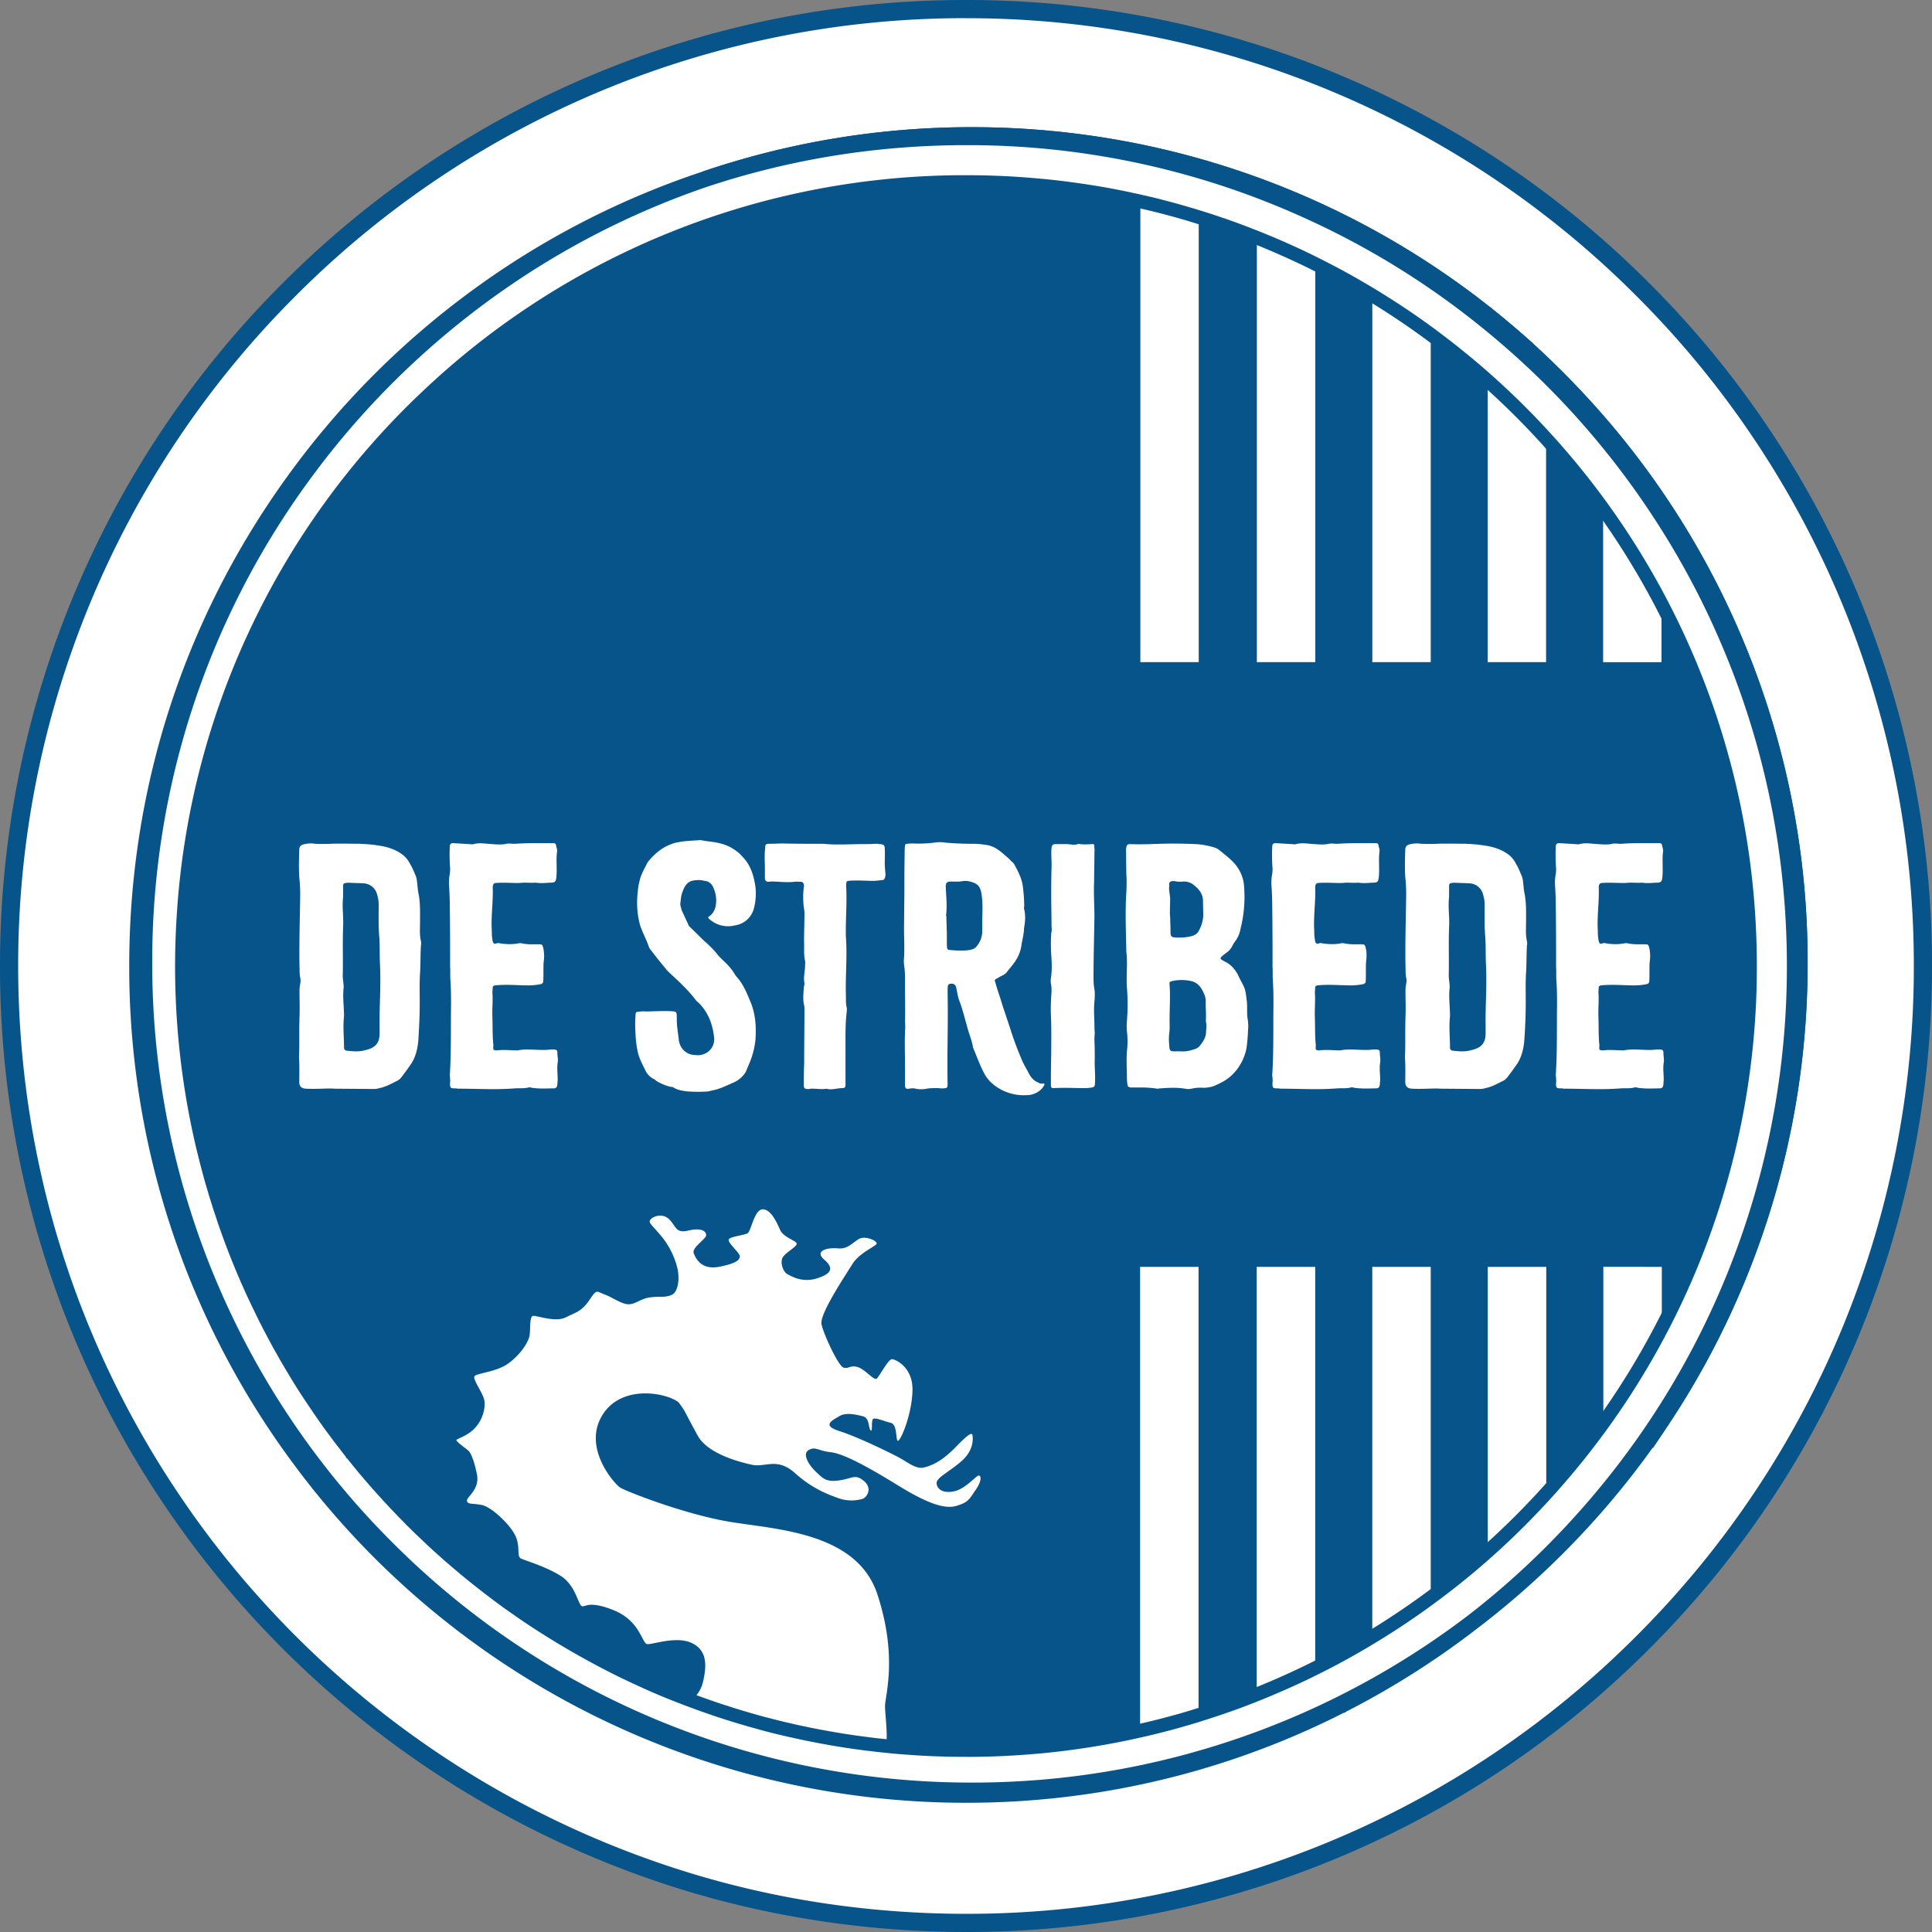 <svg xmlns="http://www.w3.org/2000/svg" width="44" height="44" fill="none"><rect width="100%" height="100%" fill="#808080" stroke="none"/><path fill="#07548B" d="M39.697 19.61a17.714 17.714 0 0 0-1.855-5.856l-.002-.003a17.9 17.9 0 0 0-3.693-4.84 15 15 0 0 0-.398-.358 17 17 0 0 0-1.332-1.057 17 17 0 0 0-1.3-.852 18 18 0 0 0-.933-.52l-.23-.115-.168-.083a19 19 0 0 0-1.16-.512l-.002-.001-.138-.055a15 15 0 0 0-.67-.246 16 16 0 0 0-.484-.159l-.031-.009-.146-.045a13 13 0 0 0-.46-.132 10 10 0 0 0-.442-.114l-.258-.06-.024-.006-.141-.032-.112-.024a17 17 0 0 0-1.424-.241q-.237-.03-.478-.055l-.11-.01-.11-.011q-.66-.06-1.331-.068-.133-.002-.265-.002c-9.495 0-17.259 7.41-17.823 16.762q-.034.543-.033 1.093a17.9 17.9 0 0 0 .683 4.906q.017.062.037.126.024.09.052.177l.081.26.08.24q.05.15.102.295a13 13 0 0 0 .197.527q.047.119.096.238.02.05.042.1l.103.243q.123.285.256.563l.004.009.127.26.032.064.11.217.024.043q.06.117.123.232l.027.05a12 12 0 0 0 .275.485l.032.055.126.208q.017.03.036.058a12 12 0 0 0 .306.48l.016.024q.066.102.136.202l.006.008q.03.046.064.093.06.09.124.177l.022.031q.082.117.169.232a13 13 0 0 0 .383.5q.001.003.002.003a14 14 0 0 0 .39.474l.007.009q.094.11.19.217l.012.014a10 10 0 0 0 .232.258q.092.1.185.198l.193.201.05.05.122.123.067.068.02.019a18 18 0 0 0 .659.615l.01.01.226.196a15 15 0 0 0 .474.393l.001.001q.12.096.243.19l.085.066a10 10 0 0 0 .38.282q.078.057.157.111v.002l.068.047.068.047q.069.049.138.094a18 18 0 0 0 2.02 1.184l.226.112.228.107a16 16 0 0 0 .957.413l.138.053.018.007a17 17 0 0 0 .818.293l.188.061.258.08.218.064.072.02q.099.029.198.055l.216.057q.168.044.338.083l.183.043.021.005.245.052.218.044.117.022.18.033a15 15 0 0 0 .68.108l.137.018.19.024.115.014.307.032q.045.005.09.007l.018.002a11 11 0 0 0 .486.037l.11.007a11 11 0 0 0 .48.02l.234.006a15 15 0 0 0 .567 0 18 18 0 0 0 1.24-.06l.091-.008.11-.01.11-.011a16 16 0 0 0 .683-.083q.212-.029.422-.064l.129-.021.093-.017a18 18 0 0 0 .822-.166l.047-.01a12 12 0 0 0 .633-.159 13 13 0 0 0 .651-.188l.036-.011a14 14 0 0 0 .69-.231l.202-.074.049-.018a18 18 0 0 0 .611-.243q.457-.191.903-.406l.166-.083q.116-.057.23-.117a17 17 0 0 0 1.333-.762 18 18 0 0 0 2.368-1.784l.263-.24q.468-.434.902-.9l.166-.18a17.86 17.86 0 0 0 3.921-6.974 18.014 18.014 0 0 0 .561-7.422M37.847 32.21v.09a18.8 18.8 0 0 1-2.632 3.165 19 19 0 0 1-1.628 1.403l.162-.128q.068-.052.134-.108.605-.49 1.166-1.03l.166-.161q.612-.601 1.166-1.255l.134-.16q.719-.867 1.332-1.816"/><path fill="#07548B" d="m11.788 36.649-.068-.047V36.6z"/><path fill="#fff" d="M29.953 28.852v9.139l-.166.082a18 18 0 0 1-1.166.514v-9.735zM27.296 28.852v10.204l-.141.044-.195.057a13 13 0 0 1-.455.125 14 14 0 0 1-.54.132V28.852zM32.584 28.852v7.53q-.082.061-.167.121a18 18 0 0 1-1.164.77v-8.421zM32.584 37.588v.012l-.167.111-.02.014-.087.042q.138-.089.274-.18M35.215 28.852v5.156l-.167.18a18 18 0 0 1-1.165 1.14v-6.476zM35.215 35.44v.024q-.638.617-1.332 1.171v-.004q.605-.49 1.165-1.03.085-.08.167-.16M37.847 28.852v1.383a18 18 0 0 1-1.332 2.166v-3.55zM37.847 32.21v.09q-.616.929-1.332 1.777v-.05q.718-.868 1.332-1.817M7.962 34.58q.064.076.126.138z"/><path fill="#07548B" d="M7.941 34.865a2 2 0 0 1-.138-.152l.313-.272.125.139z"/><path fill="#fff" d="m36.514 34.026-.134.16a19 19 0 0 1-2.631 2.554l-.162.128q.15-.114.296-.232a18.8 18.8 0 0 0 2.631-2.56q.718-.846 1.332-1.777v-.089a19 19 0 0 1-1.331 1.816"/><path fill="#07548B" d="m33.712 37.033-.254-.327.064-.05.098-.077.131-.107a18 18 0 0 0 1.32-1.18 19 19 0 0 0 1.245-1.35l.05-.061c.47-.568.91-1.168 1.307-1.783l.38-.59v.854l-.034.051a19 19 0 0 1-4.307 4.62"/><path fill="#fff" d="M22 .207C9.964.207.207 9.964.207 22a21.69 21.69 0 0 0 5.46 14.428q.856.971 1.825 1.833A21.75 21.75 0 0 0 18.23 43.47a22 22 0 0 0 3.77.324c12.035 0 21.792-9.757 21.792-21.793C43.793 9.963 34.036.207 22 .207m14.515 33.87a19 19 0 0 1-2.962 2.818q-.472.367-.969.705l-.167.111-.02.014a19 19 0 0 1-1.863 1.087h-.003a18.7 18.7 0 0 1-6.166 1.89q-1.162.148-2.365.148h-.062a18.792 18.792 0 0 1-13.85-6.131 2 2 0 0 1-.126-.139l-.004-.006q-.594-.66-1.12-1.375a18.77 18.77 0 0 1-3.688-11.2c0-8.334 5.409-15.405 12.909-17.893a18.8 18.8 0 0 1 6.077-1.003 18.76 18.76 0 0 1 13.076 5.283 18.8 18.8 0 0 1 2.629 3.16 18.74 18.74 0 0 1 3.12 10.381c0 3.837-1.146 7.398-3.114 10.373q-.615.929-1.332 1.777"/><path fill="#07548B" d="M22 44a22.3 22.3 0 0 1-4.225-.406c-.667-.129-1.34-.293-1.999-.486A22.1 22.1 0 0 1 3.82 34.39 21.88 21.88 0 0 1 0 22 21.926 21.926 0 0 1 6.444 6.443 21.93 21.93 0 0 1 22 0a21.926 21.926 0 0 1 15.556 6.443A21.93 21.93 0 0 1 44 22a21.927 21.927 0 0 1-6.444 15.557A21.93 21.93 0 0 1 22 44M22 .414A21.514 21.514 0 0 0 6.736 6.736 21.52 21.52 0 0 0 .414 21.999c0 4.366 1.295 8.57 3.746 12.158a21 21 0 0 0 1.662 2.133 21.68 21.68 0 0 0 10.071 6.42 21 21 0 0 0 2.373.555c1.226.213 2.482.321 3.734.321a21.513 21.513 0 0 0 15.264-6.323A21.51 21.51 0 0 0 43.586 22a21.513 21.513 0 0 0-6.322-15.264A21.52 21.52 0 0 0 22 .415m0 40.642h-.062A19.044 19.044 0 0 1 6.67 33.321 18.97 18.97 0 0 1 2.943 22c0-4.084 1.273-7.978 3.682-11.261a19.1 19.1 0 0 1 4.13-4.126 19 19 0 0 1 5.238-2.703 19 19 0 0 1 6.143-1.013c4.725 0 9.253 1.742 12.756 4.907l.04.037a20 20 0 0 1 1.736 1.798 18.947 18.947 0 0 1 4.5 12.289 18.94 18.94 0 0 1-4.495 12.283 19.3 19.3 0 0 1-2.99 2.846q-.486.377-.983.715l-.008.005-.16.107-.022.015a19 19 0 0 1-1.855 1.084l-.02.02-.032.006-.021.01a18.9 18.9 0 0 1-6.191 1.89 19 19 0 0 1-2.39.148M8.138 34.468q.049.057.096.104l.006.007q.21.23.403.427a18.63 18.63 0 0 0 13.296 5.637H22c.788 0 1.575-.05 2.34-.146 2.12-.265 4.16-.888 6.062-1.852l.02-.021.008-.002.017-.017h.037q.271-.138.533-.285c.432-.238.857-.496 1.265-.767l.007-.005.016-.01q.076-.052.156-.105l.007-.005a18 18 0 0 0 .996-.726q.13-.099.29-.227a18.6 18.6 0 0 0 2.603-2.532 18.534 18.534 0 0 0 4.396-12.016 18.54 18.54 0 0 0-4.4-12.021 19 19 0 0 0-1.64-1.706l-.06-.054A18.57 18.57 0 0 0 22.137 3.31c-2.058 0-4.08.333-6.01.992A18.6 18.6 0 0 0 11 6.946a18.7 18.7 0 0 0-4.042 4.037 18.5 18.5 0 0 0-3.602 11.016 18.57 18.57 0 0 0 4.755 12.437z"/><path fill="#fff" d="M37.847 32.21A18.76 18.76 0 0 0 40.85 22a18.78 18.78 0 0 0-5.802-13.602q-.561-.54-1.167-1.031l-.132-.106a18.6 18.6 0 0 0-2.631-1.762q-.651-.36-1.331-.67A18.8 18.8 0 0 0 22 3.152a18.8 18.8 0 0 0-5.941.955 18.8 18.8 0 0 1 6.077-1.002c4.873 0 9.314 1.852 12.657 4.89h.001a20 20 0 0 1 1.716 1.779q.717.846 1.33 1.773a18.74 18.74 0 0 1 3.12 10.382c0 3.837-1.145 7.398-3.113 10.372z"/><path fill="#07548B" d="M37.64 32.987v-.838l.033-.05a18.58 18.58 0 0 0 2.97-10.1 18.5 18.5 0 0 0-2.976-10.106 18.7 18.7 0 0 0-3.916-4.365l-.004-.003-.126-.102a18.5 18.5 0 0 0-3.92-2.405 18.5 18.5 0 0 0-7.7-1.66c-2.01 0-3.987.317-5.877.945l-.132-.392a19 19 0 0 1 6.144-1.015c4.717 0 9.237 1.736 12.737 4.89h.009l.056.06a20 20 0 0 1 1.73 1.793 18.947 18.947 0 0 1 4.499 12.289c0 3.751-1.089 7.374-3.148 10.486z"/><path fill="#fff" d="M11.72 36.6v.002l.068.047z"/><path fill="#07548B" d="m11.7 36.777-.135-.093v-.381l.312.219-.054.079h.052-.053z"/><path fill="#fff" d="M28.022 5.186"/><path fill="#07548B" d="M28.43 5.504q-.23-.09-.46-.173l.104-.292q.241.086.47.176z"/><path fill="#fff" d="M29.955 6.01v9.07h-1.331V5.413l.003.001q.13.052.257.105a19 19 0 0 1 1.07.49M37.84 13.751v1.33h-1.33v-3.49q.74 1.03 1.33 2.16M35.211 9.988v5.092h-1.33V8.67q.135.12.266.242a18 18 0 0 1 1.064 1.076M27.3 4.945V15.08h-1.329V4.588l.024.005a11 11 0 0 1 .485.118 10 10 0 0 1 .348.094 10 10 0 0 1 .327.095q.075.022.146.045M32.584 7.617v7.463h-1.33V6.726q.131.08.262.162a17 17 0 0 1 1.068.73M22.22 33.93c-.15.221-.168.285-.442.366-.276.082-.69-.073-1.348-.48-.66-.406-1.218-.711-1.511-.743s-.343-.137-.5-.05c-.155.086-.004.337.158.491.164.155.236.247.543.2s.358-.152.56.019c.2.171.056.381-.047.406a.9.9 0 0 1-.534-.017c-.221-.082-.586-.206-.992-.572-.405-.366-.677-.127-.977-.19-.3-.064-1.017-.255-1.24-.664a30 30 0 0 1-.297-.556 2 2 0 0 0-.142-.206c-.288-.22-1.282-.403-1.719.273-.49.758.27 1.597.395 1.674.127.078 1.398.583 2.434.767 1.035.184 2.945.216 3.42 1.66.473 1.441.171 2.318.175 2.557.002.204.059.549.03.871l-.017-.001-.084-.008a11 11 0 0 1-.39-.041l-.176-.023-.127-.017-.225-.033a13 13 0 0 1-.68-.118q-.1-.019-.2-.04l-.227-.049q-.01-.001-.02-.004l-.169-.04q-.158-.036-.313-.077l-.2-.052-.183-.05-.067-.02a23 23 0 0 1-.44-.133l-.174-.056a16 16 0 0 1-.571-.2.118.118 0 0 1-.046-.188.7.7 0 0 0 .135-.29c.096-.407.077-.73-.276-.886-.354-.152-.883.05-.999.033-.117-.017-.158-.528-.759-.771-.6-.242-.656-.048-.735-.098-.08-.048-.136-.476-.48-.689s-.78-.336-.895-.39c-.113-.05-.006-.268-.136-.531-.131-.264-.55-.65-.763-.69-.213-.041-.31-.006-.334-.09-.024-.086.299-.253.227-.608-.074-.358-.148-.495-.191-.534l-.04-.035-.008-.007c-.033-.024-.229-.169-.23-.2 0-.035.254-.087.434-.29.18-.2.232-.463.202-.624-.03-.162-.271-.473-.221-.544s.499-.093.772-.293c.271-.198.464-.486.483-.65.021-.165-.007-.427.083-.431.092-.006.498.15.732.037.233-.115.37-.138.545-.397.174-.26.155-.198.339-.13.184.064.409.238.573.226.165-.015.268-.136.492-.16.183-.02.28-.001.377-.024.075-.02.218-.024.247-.364a1 1 0 0 0-.036-.321 1.85 1.85 0 0 0-.396-.732c-.129-.152-.232-.243-.223-.29.02-.097.28-.208.443-.045.164.162.144.327.44.257.263-.062.38-.002.4.078q.003.014.003.029c-.004.092-.333.279-.282.41.03.075.143.395.585.307.441-.087.462-.176.463-.244 0-.066-.261-.29-.254-.367.005-.068.272-.094.392-.135a.2.2 0 0 0 .042-.019c.08-.052.15-.538.342-.542.192-.003.325.31.396.468q.025.053.069.093c.102.097.264.15.304.206.05.072-.27.216-.322.346-.053.129.034.32.11.36.025.014.073.04.136.068a.76.76 0 0 0 .527.036q.085-.027.148-.055c.2-.09.236-.2.035-.375-.242-.211.086-.28.31-.258s.33-.128.478-.214c.149-.084.422.044.404.107-.02.063-.39.202-.554.467l-.164.259c-.232.368-.574.927-.538 1.107.048.233.387.96.503.99.117.032.145-.059.314-.015.171.044.38.321.442.265s.263-.448.348-.443.482.189.465.721c-.017.534-.247 1.084-.321 1.135-.07.05-.01-.367-.171-.405-.16-.038-.376-.139-.413-.08s.004.303-.05.248-.016-.281-.177-.319c-.16-.039-.383-.094-.537 0-.155.095-.413.207.013.341.427.136 1.225.527 1.4.628.174.102.35.236.508.2.16-.04.386-.109.744-.479s.367-.297.373-.24c.005.059.035.33-.266.584-.301.257-.569.37-.553.5.013.131.155.232.41.173.253-.06.486-.35.545-.356.057-.005.084.107-.065.326M7.612 24.794c-.133-.014-.391.014-.643 0q-.147-.006-.153-.14c0-.188.007-.376-.007-.565q.009-.22.007-.44-.002-.282.007-.565c.007-.196-.007-.391 0-.587.007-.076.035-.153.014-.23a1 1 0 0 1-.014-.181c-.014-.573.007-1.152.014-1.725q0-.189-.021-.377c-.014-.216-.007-.426 0-.642 0-.063.042-.098.097-.112a.65.65 0 0 1 .259-.014q.188.01.377 0c.21-.007.426 0 .635 0 .133.007.272.014.398.035.223.028.433.09.607.23a.6.6 0 0 1 .147.189c.056.09.098.195.14.3.007.028.02.07.02.105.015.09.015.181.035.272.042.21.035.419.035.636 0 .153-.014.307.021.453a.2.2 0 0 1 0 .091c-.014.21-.007.412-.02.621-.015.23-.008.461-.008.692 0 .293-.014.586-.034.88-.021.202-.07.39-.196.558-.063.09-.126.174-.195.265a.3.3 0 0 1-.084.07c-.133.063-.259.14-.405.167a.4.4 0 0 1-.126.021zm.684-.872c.23-.05.356-.14.349-.412v-.126c-.007-.489.035-.921.007-1.466-.007-.188 0-.384-.014-.58-.021-.23-.014-.46-.014-.698a.8.8 0 0 0-.035-.265.334.334 0 0 0-.314-.258c-.112-.007-.238-.007-.35-.014l-.055.007a.055.055 0 0 0-.056.056v.251c-.028.293.014.433 0 .705-.014.35 0 .705-.007 1.054-.007.105.02.21.02.308-.027.223.008.44.008.663-.028.237 0 .475 0 .712q0 .061.063.07c.132.014.272.028.398-.007M10.39 24.787c-.132 0-.146 0-.14-.14.008-.034 0-.062 0-.09s-.006-.049-.006-.077c.035-.524.02-1.054.028-1.585 0-.188 0-.377-.014-.565-.007-.105 0-.21-.007-.314q.002-.702-.007-1.403-.002-.208-.014-.405a1.1 1.1 0 0 1 .014-.308q.009-.062.007-.125a4 4 0 0 1-.007-.496c0-.056.028-.077.076-.077l.35.021c.034 0 .09.014.118 0 .14-.035.266-.007.405 0 .112.007.23.021.342-.007.07-.014.147.007.217 0 .279-.02.558-.014.845-.014.048 0 .062.014.07.063.006.042.027.084.02.126-.028.21.007.412-.02.621-.015.063-.029.084-.098.09-.12 0-.23.022-.364 0-.09.008-.181 0-.272 0l-.125.008c-.175 0-.35-.014-.531 0-.028.007-.042.028-.049.049 0 .014-.007.028-.007.042.014.335-.042.663-.02.998q-.002.073.006.147c.007.041.007.09.028.125.028.05.077 0 .119.007.146.028.3.035.447.007a.2.2 0 0 1 .09 0c.126.028.259.021.384.021.07 0 .077.007.098.084a.9.9 0 0 1 .007.328c-.007.14 0 .28-.007.419q0 .065-.063.077a1.5 1.5 0 0 1-.258.028c-.258 0-.524-.028-.782 0-.028.006-.049.02-.049.049 0 .041-.007.076-.007.111.014.182-.007.37 0 .552.007.21 0 .426.021.635.007.028-.007.063 0 .09q-.002.034.028.036a.2.2 0 0 0 .056.007c.16-.021.314 0 .475 0 .23-.05.516.014.747-.021h.076c.063.007.077.02.077.076 0 .077.021.147.007.224-.02.125 0 .258 0 .384 0 .035-.007.07-.007.112-.007.062-.028.09-.09.09-.147 0-.294.014-.496-.014-.021-.007-.05-.014-.07-.007-.105.028-.21.014-.314.021-.426.035-.852.007-1.278.007q-.023.002-.056-.007M15.605 24.85c-.083-.013-.167-.027-.244-.07a.13.13 0 0 0-.084-.027 1.1 1.1 0 0 1-.335-.14.2.2 0 0 0-.042-.035.4.4 0 0 1-.195-.188c-.07-.14-.147-.28-.182-.44a2.4 2.4 0 0 1-.049-.398 3 3 0 0 1 0-.433c0-.063.014-.077.077-.077a.5.5 0 0 1 .147-.007c.216 0 .44-.02.656 0q.054.01.056.063c.007.07 0 .147.007.217.007.118.028.244.042.363 0 .02.007.049.014.07a.37.37 0 0 0 .363.279.37.37 0 0 0 .195-.021.36.36 0 0 0 .23-.398c-.034-.286-.132-.552-.348-.768l-.056-.049c-.175-.237-.391-.433-.608-.635l-.062-.063c-.12-.147-.238-.286-.35-.44a.3.3 0 0 1-.055-.077c-.056-.174-.154-.342-.21-.523a2 2 0 0 1-.049-.726c.007-.077.014-.154.035-.23.028-.161.112-.301.182-.44l.028-.043c.14-.167.307-.314.523-.39a.6.6 0 0 1 .154-.042c.168-.035.342-.035.51-.05.16.036.32.036.481.085.133.035.245.097.356.181.056.042.105.098.16.16.147.168.217.392.252.636.021.154.007.342-.035.496a.52.52 0 0 1-.425.384.64.64 0 0 1-.594-.147q-.042-.033 0-.056c.119-.084.154-.202.16-.335a.7.7 0 0 0-.07-.335q-.06-.128-.195-.14a.5.5 0 0 0-.195-.014c-.168.007-.245.091-.307.266-.035.083-.035.174-.05.265q0 .05.022.112c0 .02.014.041.02.062.05.112.105.224.154.335l.342.336c.105.09.196.181.287.286.035.049.083.098.132.146.105.098.196.189.273.315.014.02.027.048.048.07.161.174.238.384.328.593.112.28.126.572.105.859a1.9 1.9 0 0 1-.146.544c-.028.063-.05.126-.077.182a.63.63 0 0 1-.293.244c-.16.07-.315.147-.482.175-.028.006-.056.02-.09.02a3 3 0 0 1-.51-.006M18.307 24.725c0-.167 0-.328.007-.495 0-.384.007-.838.007-1.222 0-.035 0-.077-.007-.112-.035-.14-.014-.272-.007-.412.007-.035.014-.062.014-.09-.028-.14.014-.273.014-.405 0-.035.007-.07 0-.105-.028-.119-.021-.23-.021-.35-.007-.236.007-.474.007-.711q.002-.05-.007-.112a1.8 1.8 0 0 1-.007-.51.06.06 0 0 0 0-.049.07.07 0 0 0-.07-.07c-.049 0-.09-.006-.14 0-.202.022-.328-.006-.537-.006l-.07.007c-.042-.007-.07-.035-.07-.077v-.216c0-.161-.014-.322.007-.482 0-.077.014-.091.098-.091.105 0 .21-.007.307-.007.314.007.566.007.88.007 0 0 .07 0 .118.007.273.02.552 0 .831 0 .084 0 .175 0 .258-.007q.063-.002.126.007c.084.007.105.028.105.112.007.104 0 .21 0 .314 0 .077.007.16.014.237a.2.2 0 0 1-.021.126c-.007.014-.021.028-.035.028-.07.007-.154.02-.224.02-.167 0-.279-.013-.474-.006q-.04-.002-.091.007c-.028 0-.042.02-.042.042-.007.028-.007.049-.007.076.021.343-.007.685-.007 1.02v.111c.035.433-.007.866 0 1.299.007.112-.007.23.021.342.007.035 0 .063 0 .09-.035.28-.028.566-.028.846v.81c0 .062-.014.083-.07.083-.125 0-.244.05-.363.014-.125.021-.244-.007-.363 0-.028.007-.049.007-.077.007-.055-.007-.076-.02-.076-.077M22.614 24.69a.8.8 0 0 1-.202-.25c-.098-.182-.16-.37-.252-.58-.014-.112-.055-.224-.09-.328-.063-.196-.14-.531-.217-.727-.042-.097-.049-.209-.077-.314q-.022-.105-.14-.084c-.027 0-.041.021-.048.042q-.009.074-.007.147c.014.83-.014 1.39 0 2.08 0 .105-.007.105-.119.112-.041 0-.084-.007-.125-.007-.084 0-.16 0-.238.014a.6.6 0 0 1-.272-.007.4.4 0 0 0-.126.007q-.092.02-.09-.077v-.44c0-.3-.014-.607.007-.907-.007 0 0-.09-.007-.09.007-.294 0-.496 0-.79 0-.167.007-.342-.021-.51a.8.8 0 0 1 0-.18c.014-.266-.007-.524 0-.783 0-.265.007-.53.007-.789q-.002-.417.007-.844-.002-.063.007-.126c0-.028.02-.042.049-.042q.072-.009.146-.007.232.01.475-.02a.8.8 0 0 1 .251 0c.217.02.433.027.657.027.097 0 .195.014.286.028.174.028.3.133.426.244.041.035.09.077.132.126.028.021.056.049.07.077.084.153.16.3.189.475.02.16.034.314.034.474a.12.12 0 0 0 0 .07c.035.147.021.293-.006.433.007.077-.035.258-.05.335-.02.175-.07.3-.167.44-.049.07-.105.133-.16.202-.063.091-.126.091-.21.147-.028.021-.084.035-.077.063.035.133.084.28.126.405.056.195.168.51.23.705.07.223.154.447.245.663.049.126.118.23.181.356.056.098.119.16.21.196.028.02.07.028.111.02.021 0 .035.008.021.043l-.042.062a.47.47 0 0 1-.356.16 1.1 1.1 0 0 1-.768-.25m-.523-3.057c.063-.014.118-.035.153-.084a.54.54 0 0 0 .126-.321v-.307c.007-.196.014-.391-.021-.587-.028-.146-.084-.21-.23-.251a.45.45 0 0 0-.217-.014c-.077.014-.154.007-.237.007-.021 0-.05 0-.07.007s-.042.02-.049.049c-.007.02-.007.035-.007.055.007.217.035.433.007.657 0 .007.007.02.007.035 0 .09.007.181.007.272.007.14 0 .28.007.419 0 .035.02.063.049.063.16.014.314.027.474 0M23.934 24.711q-.002-.356.007-.712c0-.286.007-.58-.007-.873-.007-.153 0-.307.007-.453a1 1 0 0 0 0-.238.4.4 0 0 1-.007-.16c.028-.182.02-.356.007-.53a4 4 0 0 1 0-.49.35.35 0 0 0 .007-.146c0-.238-.007-.475-.007-.712 0-.21 0-.412.007-.622.007-.153-.014-.314 0-.467.007-.063.035-.084.098-.084h.244c.09 0 .181.035.272-.007.084.02.223.014.307.007.063-.007.05.02.056.104.007.028 0 .056 0 .091 0 .21-.007.44-.007.65-.014.272.007.537.007.81-.007.404-.02.99-.02 1.186 0 .154-.008.314.02.468.014.07.007.21 0 .272-.02.238 0 .335 0 .573 0 .049.007.132.007.16q-.009.086-.007.16.009.21.007.42c-.007.167.014.328.007.495 0 .035 0 .091-.014.126-.007.014-.035.02-.056.028a1 1 0 0 1-.16.014c-.238 0-.475-.014-.712 0-.05 0-.063-.014-.063-.07M26.412 24.788c-.02 0-.042.007-.056.007-.202-.035-.39-.028-.593-.028q-.023.002-.035-.007c-.028-.007-.049-.021-.049-.049a1 1 0 0 1-.014-.146c0-.23-.02-.461.007-.692a1.8 1.8 0 0 0-.007-.384 1.3 1.3 0 0 1 0-.237c.021-.251.021-.51 0-.761-.02-.272.021-.552-.014-.824v-.014c-.007-.44-.028-.88 0-1.32.007-.097.007-.202.007-.306-.014-.23-.007-.461-.014-.692l.007-.035c.007-.055.028-.07.077-.076.503.02.72-.035 1.501 0 .147.007.286.035.426.076a.4.4 0 0 1 .119.063c.125.105.258.203.363.328.111.14.181.3.195.482q.042.504-.084.999a.65.65 0 0 1-.118.265c-.014.02-.035.049-.05.077a.45.45 0 0 1-.174.202q-.054.042-.097.084a.034.034 0 0 0 0 .049q.062.04.125.07c.119.07.196.167.258.279.042.098.098.188.14.279.042.105.049.21.063.321.007.063.007.119.007.182 0 .076 0 .16.014.237q.02.126.007.251a4 4 0 0 1-.035.405 1.2 1.2 0 0 1-.21.475c-.167.21-.3.286-.544.39a.8.8 0 0 1-.223.036.9.9 0 0 0-.273.02c-.042.008-.077.008-.111.008-.203-.042-.412-.028-.615-.014m.461-.845a.7.7 0 0 0 .307-.042.25.25 0 0 0 .14-.077c.07-.09.133-.174.146-.293 0-.084.021-.167 0-.251-.007-.042 0-.084 0-.126 0-.105-.007-.21-.007-.314a.43.43 0 0 0-.048-.23c-.056-.126-.133-.23-.28-.266a1 1 0 0 0-.44 0c-.048.014-.062.021-.055.077.02.272 0 .552 0 .824 0 .098.007.195-.007.286-.014.105-.007.196 0 .293.014.112.014.12.14.12zm.293-2.632c.05-.02.091-.042.119-.084a.8.8 0 0 0 .119-.377l-.007-.314c.007-.16-.077-.272-.196-.37a.36.36 0 0 0-.251-.09.6.6 0 0 1-.196-.008c-.02-.007-.049 0-.07 0-.027.007-.048.021-.055.05v.055c-.014.098.014.189.02.286 0 .126-.006.245-.006.363.007.014 0 .063.007.063 0 .112.007.175.007.286 0 .168 0 .175.167.182.119 0 .23-.007.342-.042M29.12 24.787c-.132 0-.146 0-.139-.14.007-.034 0-.062 0-.09s-.007-.049-.007-.077c.035-.524.021-1.054.028-1.585 0-.188 0-.377-.014-.565-.007-.105 0-.21-.007-.314q.002-.702-.007-1.403-.002-.208-.014-.405a1.1 1.1 0 0 1 .014-.308q.009-.062.007-.125a4 4 0 0 1-.007-.496c0-.056.028-.077.077-.077l.35.021c.034 0 .09.014.118 0 .14-.035.265-.007.405 0 .111.007.23.021.342-.007.07-.014.146.007.216 0 .28-.02.559-.014.845-.014.049 0 .063.014.07.063.007.042.028.084.02.126-.027.21.008.412-.02.621-.014.063-.028.084-.098.09-.119 0-.23.022-.363 0-.09.008-.181 0-.272 0l-.126.008c-.175 0-.349-.014-.53 0-.028.007-.042.028-.05.049 0 .014-.006.028-.006.042.014.335-.042.663-.021.998q-.002.073.007.147c.007.041.007.09.028.125.027.05.076 0 .118.007.147.028.3.035.447.007a.2.2 0 0 1 .09 0c.127.028.26.021.385.021.07 0 .077.007.098.084.027.112.02.223.006.328-.006.14 0 .28-.006.419q0 .065-.063.077a1.5 1.5 0 0 1-.259.028c-.258 0-.523-.028-.782 0-.027.006-.048.02-.048.049 0 .041-.007.076-.007.111.014.182-.007.37 0 .552.007.21 0 .426.02.635.008.028-.006.063 0 .09q-.001.034.029.036c.02.007.035.007.055.007.161-.021.315 0 .475 0 .23-.05.517.014.747-.021h.077c.063.007.077.02.077.076 0 .077.02.147.007.224-.021.125 0 .258 0 .384 0 .035-.007.07-.007.112-.007.062-.028.09-.091.09-.147 0-.293.014-.496-.014-.02-.007-.049-.014-.07-.007-.104.028-.209.014-.314.021-.425.035-.851.007-1.277.007q-.023.002-.056-.007M32.8 24.794c-.133-.014-.39.014-.642 0q-.148-.006-.154-.14c0-.188.007-.376-.007-.565q.009-.22.007-.44-.002-.282.007-.565c.007-.196-.007-.391 0-.587.007-.076.035-.153.014-.23-.014-.063-.014-.126-.014-.181-.014-.573.007-1.152.014-1.725q0-.189-.02-.377c-.015-.216-.008-.426 0-.642 0-.063.041-.098.097-.112a.65.65 0 0 1 .258-.014q.19.01.377 0c.21-.007.426 0 .636 0 .132.007.272.014.397.035.224.028.433.09.608.23a.6.6 0 0 1 .146.189c.056.09.098.195.14.3.007.028.021.07.021.105.014.09.014.181.035.272.042.21.035.419.035.636 0 .153-.014.307.02.453a.2.2 0 0 1 0 .091c-.013.21-.006.412-.02.621-.014.23-.007.461-.007.692q-.002.44-.035.88c-.021.202-.07.39-.196.558-.062.09-.125.174-.195.265a.3.3 0 0 1-.084.07c-.132.063-.258.14-.405.167a.4.4 0 0 1-.125.021zm.684-.872c.23-.05.356-.14.35-.412v-.126c-.008-.489.034-.921.006-1.466-.007-.188 0-.384-.014-.58-.02-.23-.014-.46-.014-.698a.8.8 0 0 0-.035-.265.334.334 0 0 0-.314-.258c-.111-.007-.237-.007-.349-.014l-.056.007a.055.055 0 0 0-.056.056v.251c-.028.293.014.433 0 .705-.014.35 0 .705-.007 1.054-.006.105.021.21.021.308-.027.223.007.44.007.663-.028.237 0 .475 0 .712q0 .061.063.07c.133.014.273.028.398-.007M35.579 24.787c-.133 0-.147 0-.14-.14.007-.034 0-.062 0-.09s-.007-.049-.007-.077c.035-.524.021-1.054.028-1.585 0-.188 0-.377-.014-.565-.007-.105 0-.21-.007-.314q.002-.702-.007-1.403-.002-.208-.014-.405a1.1 1.1 0 0 1 .014-.308q.009-.062.007-.125a4 4 0 0 1-.007-.496c0-.056.028-.077.077-.077l.35.021c.034 0 .09.014.118 0 .14-.035.265-.007.405 0 .111.007.23.021.342-.007.07-.014.146.007.216 0 .28-.02.559-.014.845-.014.049 0 .063.014.07.063.007.042.028.084.02.126-.027.21.008.412-.02.621-.014.063-.028.084-.098.09-.119 0-.23.022-.363 0-.09.008-.181 0-.272 0l-.126.008c-.175 0-.349-.014-.53 0-.028.007-.042.028-.05.049 0 .014-.006.028-.006.042.014.335-.042.663-.021.998q-.002.073.007.147c.007.041.007.09.028.125.028.05.076 0 .118.007.147.028.3.035.447.007a.2.2 0 0 1 .09 0c.127.028.26.021.385.021.07 0 .077.007.098.084a.9.9 0 0 1 .007.328c-.007.14 0 .28-.007.419q0 .065-.063.077a1.5 1.5 0 0 1-.259.028c-.258 0-.523-.028-.781 0-.028.006-.05.02-.05.049 0 .041-.006.076-.006.111.014.182-.007.37 0 .552.007.21 0 .426.02.635.008.028-.006.063 0 .09q-.001.034.029.036c.02.007.035.007.056.007.16-.021.314 0 .474 0 .23-.05.517.014.747-.021h.077c.063.007.077.02.077.076 0 .077.02.147.007.224-.021.125 0 .258 0 .384 0 .035-.007.07-.007.112-.007.062-.028.09-.091.09-.147 0-.293.014-.496-.014-.02-.007-.048-.014-.07-.007-.104.028-.209.014-.314.021-.425.035-.851.007-1.277.007q-.023.002-.056-.007"/><path fill="#fff" d="m32.584 37.587-.274.18a18.74 18.74 0 0 1-10.174 2.984c-10.396 0-18.824-8.428-18.824-18.824 0-8.27 5.332-15.294 12.747-17.822-7.5 2.489-12.91 9.56-12.91 17.894a18.768 18.768 0 0 0 4.808 12.575l.005.006.126.138q.2.219.407.432a18.8 18.8 0 0 0 13.443 5.7H22q1.202 0 2.365-.148a18.7 18.7 0 0 0 6.165-1.89h.003q.295-.15.585-.311.656-.363 1.278-.776l.021-.014.167-.112q.495-.336.969-.704-.474.36-.97.692"/><path fill="#07548B" d="M22 41.004h-.062a18.993 18.993 0 0 1-13.965-6.181l-.126-.14-.012-.014a19 19 0 0 1-1.123-1.379 18.9 18.9 0 0 1-3.718-11.291c0-4.073 1.27-7.957 3.672-11.231a19 19 0 0 1 4.12-4.114 19 19 0 0 1 5.224-2.696l.098.294a18.6 18.6 0 0 0-5.077 2.666 18.8 18.8 0 0 0-4 4.036 18.53 18.53 0 0 0-3.564 10.973 18.606 18.606 0 0 0 5.468 13.2 18.6 18.6 0 0 0 13.2 5.468 18.6 18.6 0 0 0 11.323-3.824l.19.246c-.319.248-.648.487-.977.71l-.168.113-.022.015a19 19 0 0 1-1.857 1.084l-.015.015-.024.005-.016.007a18.8 18.8 0 0 1-6.185 1.89c-.78.098-1.582.148-2.384.148"/><path fill="#fff" d="M39.314 14.538a18.552 18.552 0 0 0-1.474-2.758 18.8 18.8 0 0 0-2.792-3.383 18 18 0 0 0-1.3-1.137 18.6 18.6 0 0 0-2.63-1.761q-.651-.36-1.331-.67A18.8 18.8 0 0 0 22 3.15a18.8 18.8 0 0 0-5.942.956C8.644 6.634 3.312 13.658 3.312 21.928c0 10.396 8.428 18.823 18.824 18.823a18.73 18.73 0 0 0 11.451-3.882l.162-.128.134-.109q.605-.49 1.165-1.03.085-.08.167-.16.61-.601 1.166-1.255l.134-.16q.718-.867 1.332-1.817A18.76 18.76 0 0 0 40.849 22c0-2.651-.547-5.174-1.535-7.462m-1.467 15.698a17.9 17.9 0 0 1-2.632 3.772l-.167.18a18 18 0 0 1-1.3 1.258 17.7 17.7 0 0 1-2.495 1.828l-.135.081a17 17 0 0 1-1.165.637l-.166.082a18 18 0 0 1-1.166.514l-.135.053-.213.082-.049.018-.202.074-.206.072a19 19 0 0 1-.484.159l-.036.01-.141.044-.195.057a11 11 0 0 1-.455.126 15 15 0 0 1-.493.12q-.024.006-.047.01l-.135.031a18 18 0 0 1-1.536.266q-.238.03-.478.055l-.11.01-.11.011-.091.008-.405.029-.066.004-.042.002-.142.008a19 19 0 0 1-1.976-.016l-.166-.011a11 11 0 0 1-.338-.028q-.045-.002-.09-.008-.154-.014-.306-.032l-.116-.013-.19-.024-.137-.018a20 20 0 0 1-.86-.14l-.117-.023-.218-.044-.244-.052-.022-.006-.183-.042a12 12 0 0 1-.554-.14l-.198-.055-.072-.02-.219-.064-.258-.08-.187-.061a18 18 0 0 1-.818-.293l-.018-.007-.139-.053a18 18 0 0 1-.726-.307q-.115-.052-.23-.106l-.228-.107a19 19 0 0 1-1.74-.965 21 21 0 0 1-.644-.425l-.068-.048-.068-.047a9 9 0 0 1-.314-.227 10 10 0 0 1-.223-.167l-.085-.066-.243-.19-.001-.001q-.12-.096-.24-.196-.119-.096-.234-.197l-.01-.008-.215-.188-.01-.01a13 13 0 0 1-.457-.42l-.204-.196-.019-.019-.067-.066-.123-.125-.049-.05a22 22 0 0 1-.378-.398l-.055-.061q-.09-.097-.177-.197l-.013-.014-.189-.217-.006-.009-.162-.192-.062-.076-.166-.206q-.002 0-.003-.003l-.16-.204q-.114-.147-.223-.296l-.17-.232-.021-.031-.124-.177q-.033-.046-.065-.093l-.005-.008-.136-.202-.016-.024a13.214 13.214 0 0 1-.342-.538l-.126-.208q-.014-.027-.032-.055a9 9 0 0 1-.14-.244l-.135-.24-.027-.051-.123-.232-.023-.043-.111-.217-.032-.064-.126-.26-.005-.009a17 17 0 0 1-.4-.906q-.05-.12-.097-.238a14 14 0 0 1-.196-.526 9 9 0 0 1-.103-.296l-.08-.24-.08-.26q-.029-.09-.053-.177l-.037-.126a22 22 0 0 1-.147-.55l-.05-.202a17.9 17.9 0 0 1-.453-5.247C4.74 11.555 12.505 4.144 22 4.144q.133 0 .265.003.672.01 1.332.068l.109.01.11.011a16 16 0 0 1 .652.078l.03.004q.213.03.423.065.402.065.797.149l.112.024.165.038a11 11 0 0 1 .485.117q.107.028.215.057l.133.037.132.038q.098.028.195.057l.146.045.03.01a12 12 0 0 1 .485.158l.206.072a15 15 0 0 1 .602.229h.002l.258.106q.458.191.903.407l.168.083q.114.056.229.116.475.245.934.518l.135.082q.132.08.262.163.461.29.902.608l.166.12.232.174a18 18 0 0 1 1.332 1.122 18 18 0 0 1 1.064 1.075 17.9 17.9 0 0 1 2.63 3.764l.002.004a17.7 17.7 0 0 1 1.854 5.855 18 18 0 0 1-.56 7.423 17.7 17.7 0 0 1-1.29 3.202"/><path fill="#07548B" d="M22.136 40.906a18.915 18.915 0 0 1-13.42-5.559 18.92 18.92 0 0 1-5.56-13.42c0-4.04 1.253-7.898 3.623-11.155a19 19 0 0 1 4.068-4.103 18.9 18.9 0 0 1 5.161-2.71A19 19 0 0 1 22 2.995a18.85 18.85 0 0 1 9.193 2.368 19 19 0 0 1 2.653 1.776l.13.104a19 19 0 0 1 1.345 1.204 19 19 0 0 1 4.136 6.03A18.9 18.9 0 0 1 41.004 22a18.94 18.94 0 0 1-4.37 12.126l-.04.048-.095.113c-.373.44-.769.866-1.175 1.265q-.085.084-.17.163a19 19 0 0 1-1.31 1.148l-.108.086-.057.044-.03.023a19 19 0 0 1-1.255.882 18.9 18.9 0 0 1-10.258 3.008M22 3.306c-2.015 0-3.997.318-5.893.947a18.6 18.6 0 0 0-5.076 2.666 18.8 18.8 0 0 0-4 4.036 18.53 18.53 0 0 0-3.564 10.972 18.606 18.606 0 0 0 5.468 13.2 18.6 18.6 0 0 0 13.2 5.47 18.6 18.6 0 0 0 11.358-3.852l.05-.04.109-.085.132-.107c.395-.32.784-.664 1.157-1.022l.164-.159a19 19 0 0 0 1.25-1.357l.04-.048A18.626 18.626 0 0 0 40.695 22c0-2.57-.512-5.06-1.522-7.4a18.43 18.43 0 0 0-1.461-2.735 18.7 18.7 0 0 0-3.928-4.378l-.003-.003-.127-.102a18.5 18.5 0 0 0-3.93-2.411A18.5 18.5 0 0 0 22 3.306m0 36.705a15 15 0 0 1-.543-.008 15 15 0 0 1-.724-.036l-.036-.003a11 11 0 0 1-.421-.034l-.012-.002q-.145-.014-.292-.03l-.016-.002-.118-.014q-.094-.01-.19-.023l-.056-.008-.08-.01-.248-.036a17 17 0 0 1-.742-.13l-.21-.042-.008-.002-.183-.039-.08-.018q-.075-.015-.144-.032l-.045-.011a12 12 0 0 1-.56-.141l-.01-.003-.19-.053-.027-.007-.048-.014-.005-.002a15 15 0 0 1-.474-.143l-.188-.061a18 18 0 0 1-.824-.295l-.014-.005-.005-.003a14 14 0 0 1-.873-.363l-.183-.084-.048-.022-.15-.071-.08-.037a19 19 0 0 1-1.986-1.122 18 18 0 0 1-.42-.281l-.048-.034-.154-.108a8 8 0 0 1-.252-.183c-.078-.056-.159-.119-.224-.168l-.06-.046-.025-.02-.246-.192-.007-.006a17 17 0 0 1-.467-.387l-.002-.002-.015-.013q-.103-.087-.216-.188l-.006-.006-.008-.007a13 13 0 0 1-.456-.42q-.103-.097-.205-.197l-.009-.009-.007-.007-.004-.004-.065-.064-.049-.046v-.003l-.078-.08-.01-.01-.04-.04-.19-.198-.004-.004a20 20 0 0 1-.421-.46l-.012-.013q-.067-.076-.133-.153l-.057-.066-.01-.013-.13-.152-.03-.037-.065-.08q-.073-.088-.152-.188l-.025-.017-.008-.024-.145-.187q-.119-.152-.226-.298a11 11 0 0 1-.316-.442l-.05-.07-.022-.035-.137-.202-.005-.008-.012-.018a14.04 14.04 0 0 1-.435-.692l-.035-.057-.023-.04-.01-.017a9 9 0 0 1-.142-.247c-.04-.07-.084-.147-.135-.242l-.002-.004-.026-.047-.14-.263-.007-.014-.112-.219-.032-.065-.133-.274a17 17 0 0 1-.498-1.145l-.002-.005a14 14 0 0 1-.199-.532 9 9 0 0 1-.103-.299l-.061-.183-.019-.058-.082-.263-.005-.014-.048-.164-.038-.127a23 23 0 0 1-.148-.557l-.05-.201a18 18 0 0 1-.457-5.293 17.93 17.93 0 0 1 5.61-11.992A17.94 17.94 0 0 1 22 3.99q.133 0 .268.002c.447.006.898.03 1.342.07l.074.006.037.004.111.01a16 16 0 0 1 .678.082l.008.001a17 17 0 0 1 1.232.216l.043.01a7 7 0 0 1 .239.053 10 10 0 0 1 .487.118l.216.057.007.002q.065.017.128.036l.031.008.103.03.174.051.021.006.168.052.008.002a13 13 0 0 1 .492.162h.005a17 17 0 0 1 .802.3l.018.006.252.103q.461.194.91.41l.129.064.09.045.182.093a18 18 0 0 1 1.044.584l.035.021q.136.083.265.165a17 17 0 0 1 1.31.91 18 18 0 0 1 1.344 1.131 18 18 0 0 1 1.074 1.085 18 18 0 0 1 2.651 3.795v.002q.002 0 .003.003l.006.013a17.9 17.9 0 0 1 1.864 5.893c.106.793.16 1.604.16 2.41a17.92 17.92 0 0 1-3.505 10.678c-.362.49-.758.973-1.176 1.434q-.084.093-.169.182a17.7 17.7 0 0 1-2.485 2.213l-.168.123a18 18 0 0 1-1.175.777l-.127.076-.008.005a17 17 0 0 1-1.176.642l-.085.042-.08.04a19 19 0 0 1-1.18.52l-.092.037-.041.016-.248.095-.016.006a12 12 0 0 1-.344.123l-.068.024a19 19 0 0 1-.49.16l-.007.003-.027.008q-.07.023-.146.045-.095.03-.195.057a12 12 0 0 1-.46.127 15 15 0 0 1-.546.132l-.133.03a18 18 0 0 1-2.086.33l-.055.005-.145.013-.062.005-.165.013h-.008l-.233.016-.022.002-.047.002-.041.002-.143.008a18 18 0 0 1-.857.02m-1.606-.382h.009c.093.01.193.017.316.026l.036.002.126.009h.005l.105.007a10 10 0 0 0 .477.02q.117.004.232.005a13 13 0 0 0 .562 0 18 18 0 0 0 .72-.024h.006a1 1 0 0 0 .08-.005l.023-.001.228-.016h.009l.164-.013.058-.005.138-.013.112-.01a17 17 0 0 0 .673-.082h.005a15 15 0 0 0 .87-.145q.234-.044.449-.092l.133-.03h.006l.042-.01a14 14 0 0 0 .626-.156 11 11 0 0 0 .506-.144l.138-.043.037-.01a17 17 0 0 0 .48-.158l.069-.024.136-.048.2-.073.018-.007.026-.01.216-.083.042-.016.09-.036a18.259 18.259 0 0 0 1.55-.708c.313-.16.624-.334.926-.514l.008-.005.126-.075q.14-.084.261-.161a18 18 0 0 0 1.288-.895 17.6 17.6 0 0 0 2.38-2.183 17.8 17.8 0 0 0 2.608-3.739A17.6 17.6 0 0 0 39.701 22a18 18 0 0 0-.306-3.287 17.6 17.6 0 0 0-1.69-4.886l-.003-.006-.005-.01a17.8 17.8 0 0 0-6.264-6.791q-.126-.08-.26-.161l-.035-.022-.099-.06a18 18 0 0 0-1.105-.604l-.09-.045-.125-.062a19 19 0 0 0-1.146-.506l-.008-.003-.133-.053a15 15 0 0 0-.662-.243l-.004-.001a14 14 0 0 0-.48-.157l-.015-.005-.018-.005-.143-.044-.02-.007-.172-.05-.1-.029-.032-.009-.125-.034-.007-.002a12 12 0 0 0-.438-.113l-.254-.06-.009-.002-.007-.002-.012-.002-.136-.03q-.038-.01-.07-.016l-.044-.01a17 17 0 0 0-1.207-.211l-.01-.002-.012-.001-.01-.001-.17-.023q-.227-.03-.474-.055l-.11-.01-.037-.004-.07-.007a18 18 0 0 0-1.322-.067q-.132-.004-.262-.003A17.63 17.63 0 0 0 9.846 9.131 17.62 17.62 0 0 0 4.3 22a17.7 17.7 0 0 0 .713 4.985l.002.006q.021.08.046.157l.005.015q.038.13.08.257l.02.058q.028.09.059.18.05.15.101.293.042.117.085.23.054.15.11.293l.003.005q.044.116.093.23l.001.005q.018.047.04.093a16.718 16.718 0 0 0 .356.8l.005.01c.035.075.074.155.125.258l.032.064.11.214.008.016.013.026.148.276.002.004c.05.093.093.168.133.238q.069.123.14.242l.011.02.02.034.036.06q.044.074.09.148.016.029.033.053l.003.005a13 13 0 0 0 .302.475l.009.013.01.015.132.196.009.013.013.02.045.064.003.005q.06.089.121.172l.006.01.015.02q.091.129.169.232a12 12 0 0 0 .374.49l.01.01a11 11 0 0 0 .225.28l.031.036q.063.077.13.153l.063.074q.063.075.128.147l.018.021q.084.096.172.19.028.034.054.06a19 19 0 0 0 .376.397l.036.036.012.012.093.095.035.035.06.06.017.016.004.004a21 21 0 0 0 .653.61l.01.009.003.003q.112.1.21.183l.016.013q.111.097.226.191l.239.195.006.005.236.185.026.02.057.043c.082.063.15.115.221.166a11 11 0 0 0 .312.225l.089.063.045.03q.07.05.136.094a18 18 0 0 0 .816.521 17 17 0 0 0 1.413.765l.077.036.149.07.048.023.18.082q.112.051.228.1.24.105.492.204.067.027.133.051l.016.007.007.002q.098.04.2.076.297.111.61.214l.186.06a14 14 0 0 0 .464.141l.008.003.043.012.03.008q.091.027.185.052l.01.003.213.055q.162.042.335.083l.047.01.134.032.023.005.06.013.181.038.008.002q.104.022.208.042l.115.022.18.033a16 16 0 0 0 .674.107l.082.01.054.008.188.024q.059.008.113.013l.017.002.288.03.014.001.069.006z"/></svg>